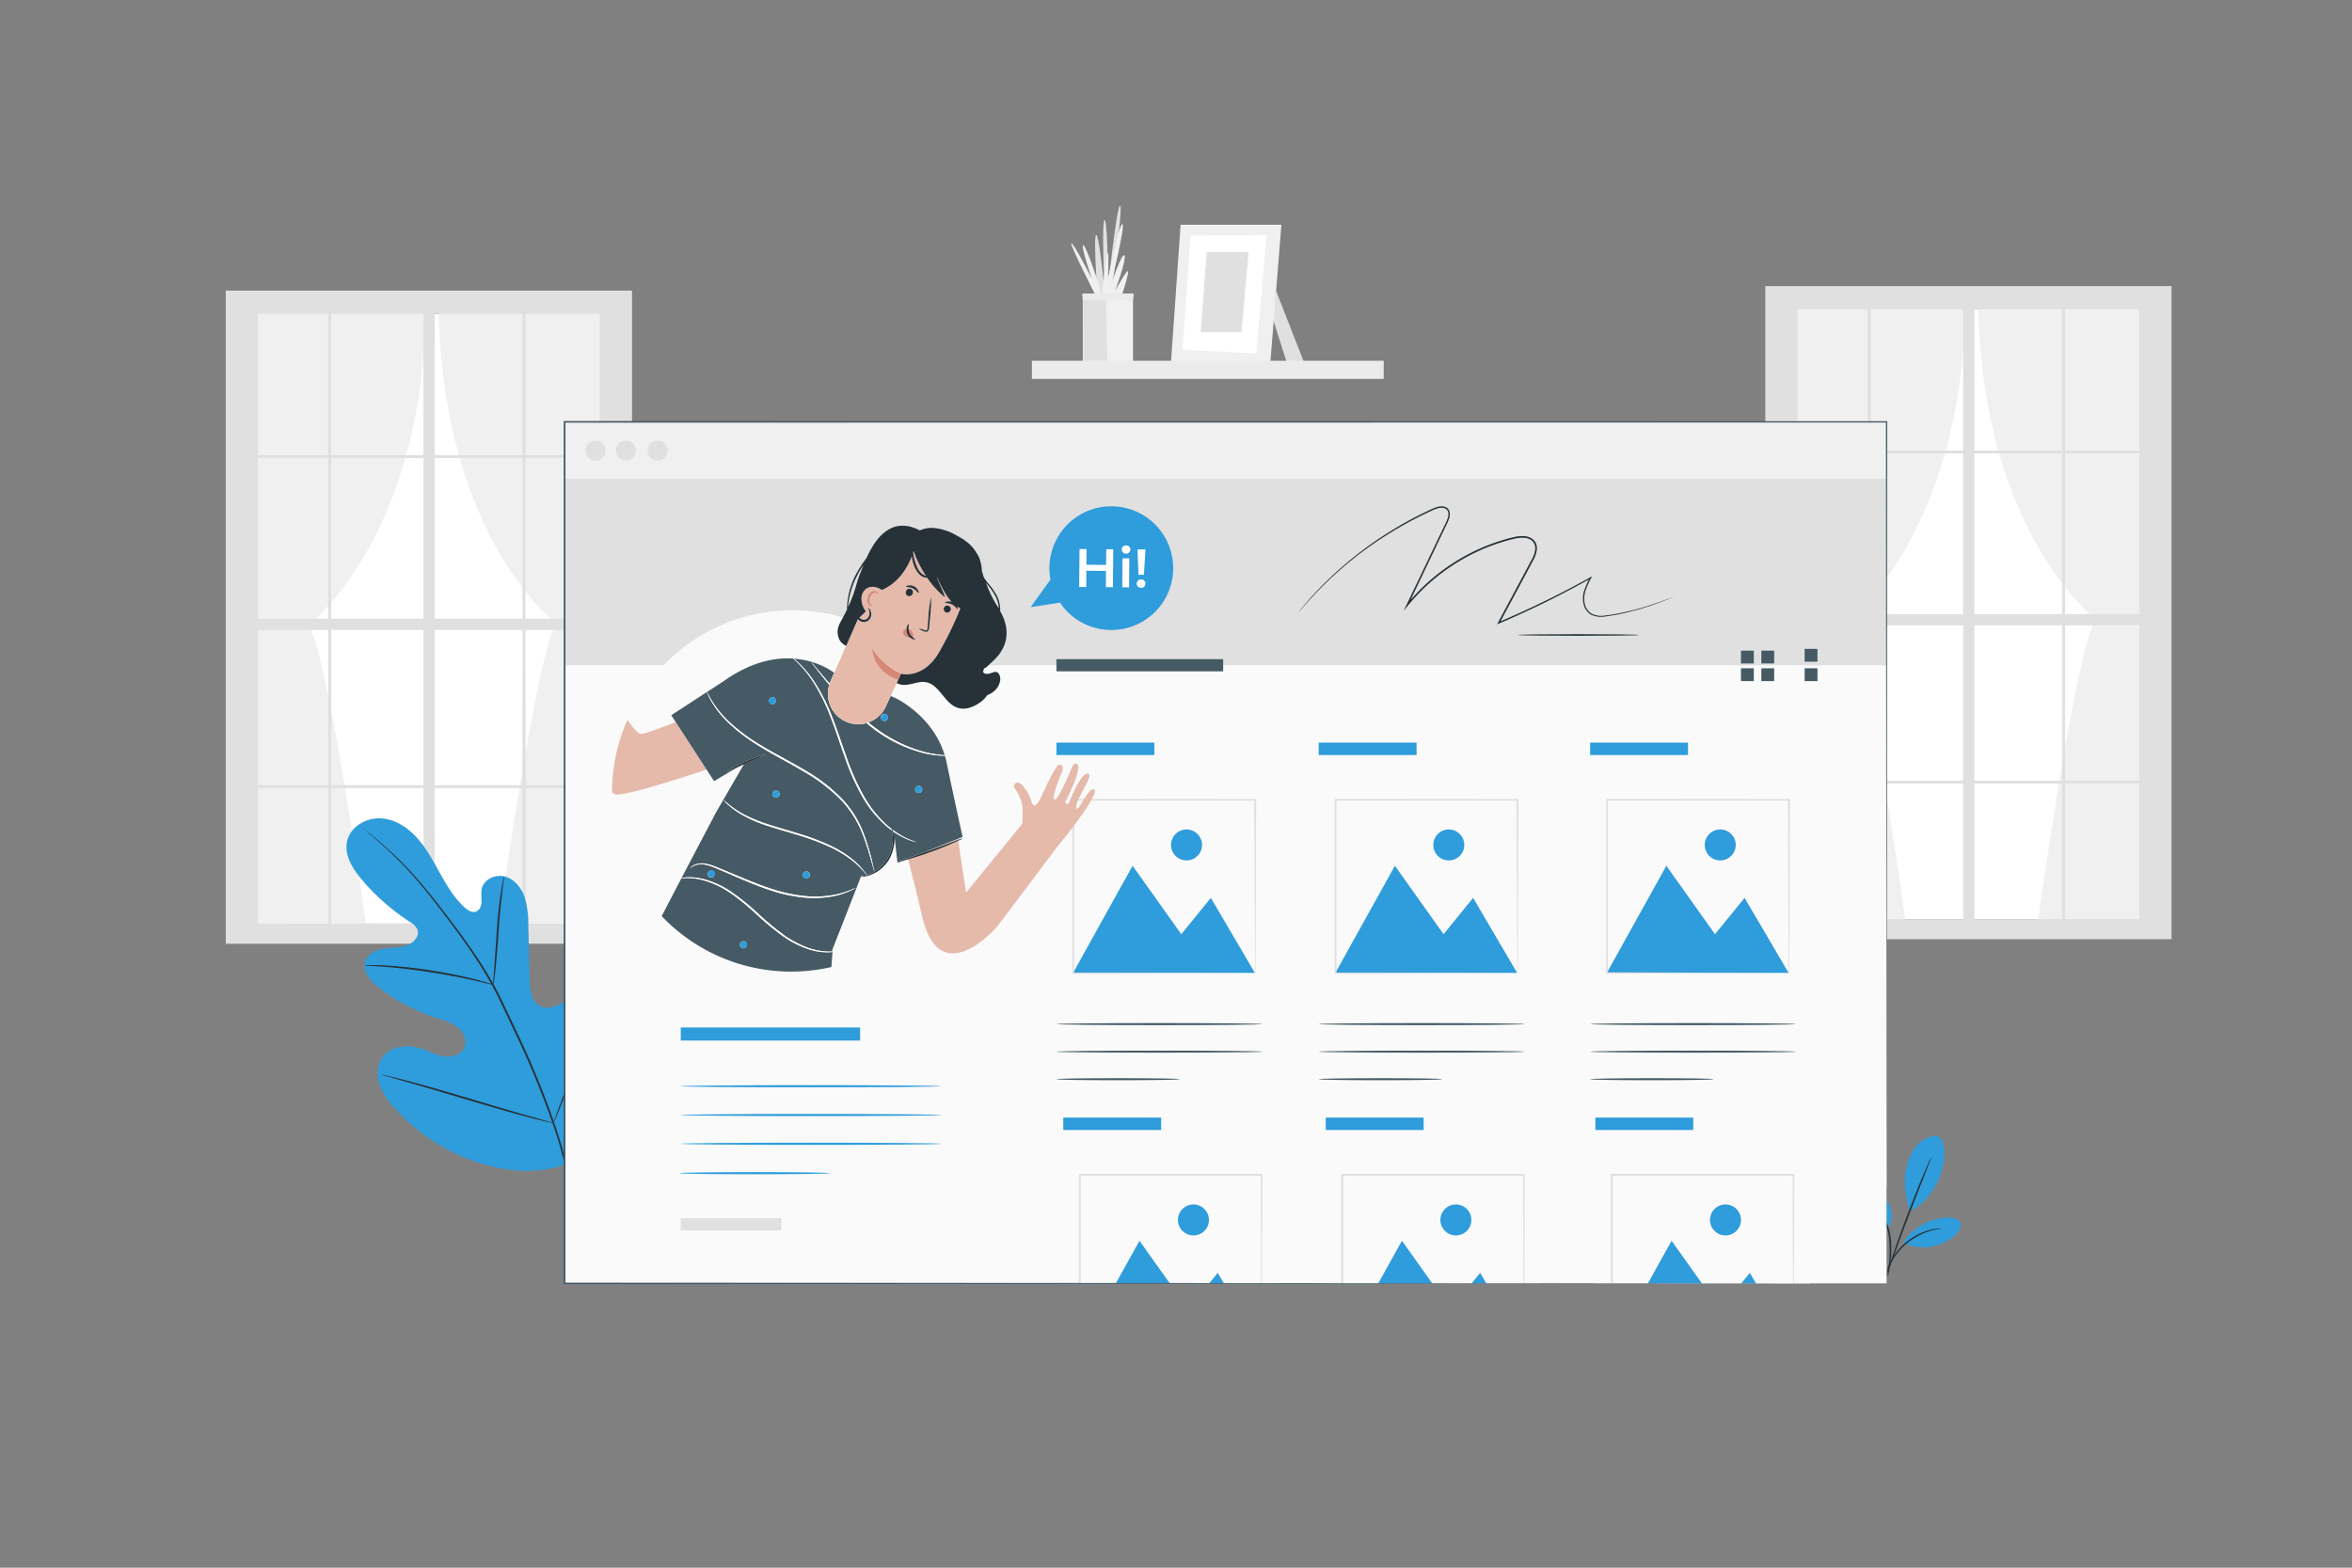 <svg xmlns="http://www.w3.org/2000/svg" viewBox="0 0 750 500"><rect x="0" y="0" width="750" height="500" fill="#808080" stroke="none"/><g id="freepik--background-complete--inject-204"><rect x="82.3" y="100.09" width="111.16" height="194.48" style="fill:#fff"></rect><path d="M116.93,296.44s-12.18-87.5-18.56-97.11c0,0,36.42-27.35,37.53-101.45H80.64V296.44Z" style="fill:#f0f0f0"></path><path d="M158.82,296.05s12.17-87.5,18.56-97.11c0,0-36.42-27.34-37.54-101.45H195.1V296.05Z" style="fill:#f0f0f0"></path><path d="M196.39,92.69H72V301H201.54V92.69ZM104.65,200.91v49.54H82.3V200.91ZM82.3,197.33V146.06h22.35v51.27Zm56.35,0V146.06H166.6v51.27Zm27.95,3.58v49.54H138.65V200.91Zm-61-3.58V146.06h29.43v51.27Zm29.43,3.58v49.54H105.64V200.91Zm-29.43-55.73V100.09h29.43v45.09Zm29.43,106.16v43.25H105.64V251.34Zm3.58,0H166.6v43.25H138.65Zm0-106.16V100.09H166.6v45.09Zm28.94,55.73h23.64v49.54H167.59Zm0-3.58V146.06h23.64v51.27Zm23.64-52.15H167.59V100.09h23.64Zm-86.58-45.09v45.09H82.3V100.09ZM82.3,251.34h22.35v43.25H82.3Zm85.29,43.25V251.34h23.64v43.25Z" style="fill:#e0e0e0"></path><rect x="573.21" y="98.64" width="111.16" height="194.48" style="fill:#fff"></rect><path d="M607.84,295s-12.18-87.49-18.56-97.11c0,0,36.42-27.34,37.53-101.45H571.55V295Z" style="fill:#f0f0f0"></path><path d="M649.73,294.6s12.17-87.5,18.55-97.11c0,0-36.41-27.35-37.53-101.45H686V294.6Z" style="fill:#f0f0f0"></path><path d="M687.29,91.23H562.91V299.55H692.45V91.23ZM595.55,199.46V249H573.21V199.46Zm-22.34-3.58V144.61h22.34v51.27Zm56.35,0V144.61h28v51.27Zm28,3.58V249h-28V199.46Zm-61-3.58V144.61H626v51.27ZM626,199.46V249H596.55V199.46Zm-29.43-55.74V98.64H626v45.08ZM626,249.89v43.25H596.55V249.89Zm3.58,0h28v43.25h-28Zm0-106.17V98.64h28v45.08Zm28.94,55.74h23.64V249H658.5Zm0-3.58V144.61h23.64v51.27Zm23.64-52.16H658.5V98.64h23.64ZM595.55,98.64v45.08H573.21V98.64ZM573.21,249.89h22.34v43.25H573.21Zm85.29,43.25V249.89h23.64v43.25Z" style="fill:#e0e0e0"></path><polygon points="406.92 92.77 415.83 115.58 410.29 115.55 405.85 101.54 406.92 92.77" style="fill:#e0e0e0"></polygon><polygon points="376.47 71.69 373.41 115.4 405.05 116.06 408.61 71.69 376.47 71.69" style="fill:#f0f0f0"></polygon><polygon points="379.64 75.21 377.09 111.59 400.61 112.69 403.89 75 379.64 75.21" style="fill:#fff"></polygon><polygon points="384.8 80.36 382.89 105.93 395.87 105.93 398.16 80.36 384.8 80.36" style="fill:#e0e0e0"></polygon><polygon points="345.27 115.67 345.27 93.79 361.29 93.79 361.29 115.66 345.27 115.67" style="fill:#f0f0f0"></polygon><path d="M354.38,93.79s3.86-28.25,2.78-28.21-3.8,25.76-3.8,25.76-.12-21.3-1.14-21.19,0,22.55,0,22.55-1.74-18.21-2.68-17.77.4,18.86.4,18.86h4.44" style="fill:#e0e0e0"></path><path d="M351.46,93.79s1.34-14.08,1.79-13.12,0,8.39,0,8.39,3.71-18.2,4.68-17.58-3.8,19.75-3.8,19.75,3.62-10.92,4.42-9.77-3,11.39-3,11.39,3.89-7.24,4.15-6.27-1.85,7.21-1.85,7.21Z" style="fill:#f0f0f0"></path><path d="M349.18,93.88s-8.57-16.82-7.51-16.3S348.21,89,348.21,89s-3.63-10.48-2.83-10.8,4.77,11.78,4.77,11.78l.89,3.94Z" style="fill:#f0f0f0"></path><polygon points="352.68 93.83 353.09 115.71 345.47 115.71 345.32 93.75 352.68 93.83" style="fill:#e0e0e0"></polygon><polygon points="345.29 95.72 352.66 95.85 361.29 95.72 361.56 93.63 345.07 93.63 345.29 95.72" style="fill:#ebebeb"></polygon><rect x="329.05" y="115.06" width="112.18" height="5.78" style="fill:#ebebeb"></rect></g><g id="freepik--Plants--inject-204"><path d="M182.29,370.59c16-11.83,19.06-32.92,17.81-51.74-.21-3.14,0-6.47-1.57-9.18s-5.2-4.48-8-3.06c-2.33,1.17-3.27,3.92-4.52,6.21a18.62,18.62,0,0,1-7.25,7.29c-2,1.11-4.49,1.83-6.53.8-2.8-1.4-3.24-5.14-3.32-8.27l-.45-17.5a28.82,28.82,0,0,0-1.25-9.26c-1.09-2.94-3.35-5.63-6.4-6.36s-6.71,1.1-7.25,4.18a28.21,28.21,0,0,0,0,3.9c0,1.3-.61,2.76-1.85,3.16s-2.55-.43-3.53-1.32c-3.37-3.05-5.72-7.05-7.92-11s-4.36-8.05-7.44-11.4S125.56,261.06,121,261s-9.29,2.81-10.3,7.25,1.74,8.84,4.69,12.32a70.42,70.42,0,0,0,15.18,13.38,5.83,5.83,0,0,1,2.55,2.53c.75,2.07-1.18,4.2-3.25,5-2.34.85-4.91.69-7.37,1.06s-5.11,1.53-6,3.87c-1.19,3.24,1.62,6.5,4.36,8.61a60.89,60.89,0,0,0,18.27,9.64c2.36.76,4.84,1.42,6.77,3s3.15,4.33,2.09,6.57-4,3-6.42,2.67-4.68-1.6-7-2.39c-4.41-1.48-10-1-12.69,2.81a9.79,9.79,0,0,0-.79,8.79,22.8,22.8,0,0,0,5,7.57,60.93,60.93,0,0,0,26.61,17.21c10.21,3.12,19.61,3.75,29.54-.2" style="fill:#2F9CDB"></path><path d="M115.15,263.77l.32.29,1,.8c.85.69,2.11,1.72,3.69,3.09a117.45,117.45,0,0,1,12.52,12.5c2.46,2.83,5,6,7.69,9.52s5.51,7.24,8.34,11.3a140,140,0,0,1,8.25,13.11c1.3,2.35,2.47,4.82,3.67,7.34l3.61,7.65a283.74,283.74,0,0,1,12.26,29.74,137.36,137.36,0,0,1,6.1,25.5,101.45,101.45,0,0,1,.87,17.66c-.1,2.09-.21,3.71-.32,4.81-.05.52-.09.94-.11,1.25a2.66,2.66,0,0,0,0,.42,1.83,1.83,0,0,0,.08-.42c0-.31.09-.72.16-1.24.15-1.09.3-2.72.44-4.81a97,97,0,0,0-.69-17.72,135.83,135.83,0,0,0-6-25.62,280.5,280.5,0,0,0-12.24-29.82l-3.62-7.65c-1.19-2.51-2.38-5-3.68-7.36A139.16,139.16,0,0,0,149.12,301c-2.85-4.06-5.7-7.8-8.39-11.29s-5.29-6.67-7.76-9.49a111.71,111.71,0,0,0-12.69-12.4c-1.61-1.35-2.89-2.35-3.77-3l-1-.75A1.72,1.72,0,0,0,115.15,263.77Z" style="fill:#263238"></path><path d="M157.27,314.09a6.31,6.31,0,0,0,.27-1.34c.13-.87.29-2.14.47-3.7.34-3.13.68-7.47,1-12.26s.74-9.1,1.14-12.22c.19-1.56.36-2.82.49-3.69a6.22,6.22,0,0,0,.13-1.36,6.14,6.14,0,0,0-.35,1.32c-.2.86-.43,2.12-.68,3.67-.5,3.12-1,7.45-1.31,12.24s-.63,9-.86,12.26c-.11,1.47-.2,2.72-.28,3.71A5.72,5.72,0,0,0,157.27,314.09Z" style="fill:#263238"></path><path d="M116.27,307.91a9.35,9.35,0,0,0,1.63.13c1,.06,2.57.14,4.44.29,3.75.28,8.91.84,14.57,1.7s10.76,1.88,14.42,2.71c1.84.41,3.31.77,4.33,1a8.74,8.74,0,0,0,1.61.33,9.05,9.05,0,0,0-1.54-.55c-1-.31-2.47-.74-4.3-1.2-3.65-.94-8.75-2-14.43-2.89a146.82,146.82,0,0,0-14.63-1.53c-1.89-.1-3.41-.12-4.46-.1A7.86,7.86,0,0,0,116.27,307.91Z" style="fill:#263238"></path><path d="M176.45,358.21a1.9,1.9,0,0,0,.27-.5l.65-1.47c.56-1.29,1.32-3.17,2.22-5.51,1.82-4.67,4.13-11.2,6.58-18.44s4.69-13.79,6.4-18.5c.85-2.28,1.54-4.16,2.06-5.56.22-.61.4-1.11.54-1.52a2.29,2.29,0,0,0,.16-.54,1.75,1.75,0,0,0-.26.5c-.18.4-.4.88-.66,1.47-.55,1.29-1.31,3.17-2.22,5.51-1.82,4.67-4.13,11.2-6.58,18.45s-4.68,13.78-6.4,18.49c-.84,2.28-1.54,4.16-2.05,5.56l-.55,1.52A2.29,2.29,0,0,0,176.45,358.21Z" style="fill:#263238"></path><path d="M121.74,342.75a2.3,2.3,0,0,0,.55.21l1.59.46,5.85,1.67c5,1.41,11.76,3.43,19.28,5.67s14.36,4.21,19.34,5.52c2.49.65,4.51,1.16,5.91,1.48l1.62.37a2.23,2.23,0,0,0,.57.08,2.41,2.41,0,0,0-.54-.2l-1.59-.47-5.86-1.66c-5-1.41-11.76-3.43-19.28-5.68s-14.36-4.2-19.34-5.51c-2.49-.65-4.51-1.16-5.91-1.48l-1.62-.37A2.62,2.62,0,0,0,121.74,342.75Z" style="fill:#263238"></path><path d="M617.33,362.25a9,9,0,0,0-6.21,3.25,15.75,15.75,0,0,0-3.12,6.43c-1.16,4.5-.38,9.79.94,14.25,4.85-1.78,7.8-7,9.13-9.73,2.11-4.33,3.29-13.42-.74-14.2" style="fill:#2F9CDB"></path><path d="M602,391.68a7.63,7.63,0,0,0,.3-7.66,10.17,10.17,0,0,0-6.15-4.86,4.3,4.3,0,0,0-3.6.2,3.31,3.31,0,0,0-1.23,3.08,6.6,6.6,0,0,0,1.43,3.12c2.39,3.18,5.29,5.82,9.25,6.12" style="fill:#2F9CDB"></path><path d="M602,407.11a3.21,3.21,0,0,0,.24-.94c.12-.62.28-1.51.44-2.62a32.74,32.74,0,0,0,.22-8.78,16.25,16.25,0,0,0-3.29-8.11,10.44,10.44,0,0,0-1.91-1.87,3.34,3.34,0,0,0-.83-.52,23.63,23.63,0,0,1,2.45,2.61,17.23,17.23,0,0,1,3.07,8,38.17,38.17,0,0,1-.08,8.66A31.41,31.41,0,0,0,602,407.11Z" style="fill:#263238"></path><path d="M615.82,369.1a10.79,10.79,0,0,0-.71,1.44c-.44.94-1,2.32-1.76,4C611.9,378,610,382.71,608,388s-3.69,10.12-4.85,13.64c-.58,1.75-1,3.18-1.34,4.17a10.51,10.51,0,0,0-.42,1.56,8.88,8.88,0,0,0,.61-1.49c.39-1.06.89-2.45,1.5-4.12,1.25-3.48,3-8.29,5-13.57s3.87-10,5.23-13.48l1.6-4.08A7.93,7.93,0,0,0,615.82,369.1Z" style="fill:#263238"></path><path d="M607,396.09a17.87,17.87,0,0,1,14.34-7.78c1.44,0,3.15.32,3.72,1.65s-.38,2.8-1.42,3.8A15.27,15.27,0,0,1,607,396.48" style="fill:#2F9CDB"></path><path d="M618.9,391.84a3.31,3.31,0,0,0-.93,0,7.22,7.22,0,0,0-1.09.13,11.74,11.74,0,0,0-1.42.3,18.74,18.74,0,0,0-3.57,1.3,20,20,0,0,0-7.16,5.82,18.71,18.71,0,0,0-2,3.22,11.82,11.82,0,0,0-.58,1.34,7.59,7.59,0,0,0-.36,1,3.09,3.09,0,0,0-.2.92c.1,0,.46-1.25,1.47-3.12a20.66,20.66,0,0,1,2-3.09,23.15,23.15,0,0,1,3.2-3.23,22.88,22.88,0,0,1,3.81-2.46,20.7,20.7,0,0,1,3.44-1.38C617.59,392,618.92,391.94,618.9,391.84Z" style="fill:#263238"></path></g><g id="freepik--Window--inject-204"><rect x="180.02" y="134.54" width="421.58" height="247.1" rx="3.27" style="fill:#f0f0f0"></rect><path d="M212.92,143.74a3.2,3.2,0,1,1-3.2-3.21A3.2,3.2,0,0,1,212.92,143.74Z" style="fill:#e0e0e0"></path><path d="M202.83,143.74a3.21,3.21,0,1,1-3.21-3.21A3.21,3.21,0,0,1,202.83,143.74Z" style="fill:#e0e0e0"></path><path d="M193.12,143.74a3.21,3.21,0,1,1-3.2-3.21A3.2,3.2,0,0,1,193.12,143.74Z" style="fill:#e0e0e0"></path><rect x="180.02" y="152.65" width="421.58" height="256.67" style="fill:#fafafa"></rect><rect x="180.02" y="152.65" width="421.58" height="59.53" style="fill:#e0e0e0"></rect><path d="M402.52,326.63c0,.18-14.69.33-32.82.33s-32.83-.15-32.83-.33,14.69-.33,32.83-.33S402.52,326.45,402.52,326.63Z" style="fill:#455a64"></path><path d="M402.52,335.42c0,.18-14.69.32-32.82.32s-32.83-.14-32.83-.32,14.69-.33,32.83-.33S402.52,335.23,402.52,335.42Z" style="fill:#455a64"></path><path d="M376.22,344.2c0,.18-8.81.33-19.68.33s-19.67-.15-19.67-.33,8.8-.32,19.67-.32S376.22,344,376.22,344.2Z" style="fill:#455a64"></path><rect x="336.87" y="236.85" width="31.22" height="3.96" style="fill:#2F9CDB"></rect><rect x="336.87" y="249.59" width="68.6" height="66.37" style="fill:#fafafa"></rect><polygon points="342.19 310.29 361.16 276.13 376.69 297.96 386.12 286.37 400.15 310.29 342.19 310.29" style="fill:#2F9CDB"></polygon><path d="M383.3,269.49a4.94,4.94,0,1,1-4.94-4.94A4.94,4.94,0,0,1,383.3,269.49Z" style="fill:#2F9CDB"></path><path d="M400.15,310.47s0-.1,0-.27,0-.45,0-.78c0-.7,0-1.7,0-3,0-2.63,0-6.44-.08-11.27,0-9.7-.08-23.5-.14-40.08l.28.28-58,0,.32-.32h0V270q0,7.32,0,14.3c0,9.3,0,18.09,0,26.17l-.28-.28,41.91.14,11.82.07,3.13,0h.81a1.64,1.64,0,0,1,.29,0,1,1,0,0,1-.25,0h-.78l-3.09,0-11.75.07-42.09.15h-.29v-.29c0-8.08,0-16.87,0-26.17q0-7,0-14.3V255.11h0l.33-.34,58,.05h.28v.28c-.06,16.65-.11,30.52-.14,40.25,0,4.81-.06,8.6-.08,11.21q0,1.89,0,2.94c0,.31,0,.55,0,.74A1,1,0,0,1,400.15,310.47Z" style="fill:#e0e0e0"></path><path d="M486.16,326.63c0,.18-14.7.33-32.83.33s-32.83-.15-32.83-.33,14.69-.33,32.83-.33S486.16,326.45,486.16,326.63Z" style="fill:#455a64"></path><path d="M486.16,335.42c0,.18-14.7.32-32.83.32s-32.83-.14-32.83-.32,14.69-.33,32.83-.33S486.16,335.23,486.16,335.42Z" style="fill:#455a64"></path><path d="M459.85,344.2c0,.18-8.81.33-19.68.33s-19.67-.15-19.67-.33,8.81-.32,19.67-.32S459.85,344,459.85,344.2Z" style="fill:#455a64"></path><rect x="420.5" y="236.85" width="31.21" height="3.96" style="fill:#2F9CDB"></rect><rect x="420.5" y="249.59" width="68.6" height="66.37" style="fill:#fafafa"></rect><polygon points="425.82 310.29 444.8 276.13 460.32 297.96 469.75 286.37 483.78 310.29 425.82 310.29" style="fill:#2F9CDB"></polygon><path d="M466.93,269.49a4.94,4.94,0,1,1-4.94-4.94A4.94,4.94,0,0,1,466.93,269.49Z" style="fill:#2F9CDB"></path><path d="M483.78,310.47s0-.1,0-.27,0-.45,0-.78c0-.7,0-1.7,0-3,0-2.63,0-6.44-.08-11.27,0-9.7-.08-23.5-.14-40.08l.28.28-58,0,.32-.32h0V270q0,7.32,0,14.3c0,9.3,0,18.09,0,26.17l-.28-.28,41.91.14,11.82.07,3.13,0h.82a1.58,1.58,0,0,1,.28,0,1,1,0,0,1-.25,0h-.78l-3.08,0-11.76.07-42.09.15h-.29v-.29c0-8.08,0-16.87,0-26.17q0-7,0-14.3V255.11h0l.33-.34,58,.05h.28v.28c-.06,16.65-.11,30.52-.14,40.25,0,4.81-.06,8.6-.07,11.21,0,1.26,0,2.24,0,2.94,0,.31,0,.55,0,.74A1,1,0,0,1,483.78,310.47Z" style="fill:#e0e0e0"></path><path d="M572.72,326.63c0,.18-14.7.33-32.83.33s-32.83-.15-32.83-.33,14.7-.33,32.83-.33S572.72,326.45,572.72,326.63Z" style="fill:#455a64"></path><path d="M572.72,335.42c0,.18-14.7.32-32.83.32s-32.83-.14-32.83-.32,14.7-.33,32.83-.33S572.72,335.23,572.72,335.42Z" style="fill:#455a64"></path><path d="M546.41,344.2c0,.18-8.81.33-19.67.33s-19.68-.15-19.68-.33,8.81-.32,19.68-.32S546.41,344,546.41,344.2Z" style="fill:#455a64"></path><rect x="507.06" y="236.85" width="31.21" height="3.96" style="fill:#2F9CDB"></rect><rect x="507.06" y="249.59" width="68.6" height="66.37" style="fill:#fafafa"></rect><polygon points="512.38 310.29 531.36 276.13 546.88 297.96 556.31 286.37 570.34 310.29 512.38 310.29" style="fill:#2F9CDB"></polygon><path d="M553.49,269.49a4.94,4.94,0,1,1-4.93-4.94A4.94,4.94,0,0,1,553.49,269.49Z" style="fill:#2F9CDB"></path><path d="M570.34,310.47s0-.1,0-.27,0-.45,0-.78c0-.7,0-1.7,0-3,0-2.63,0-6.44-.07-11.27,0-9.7-.09-23.5-.15-40.08l.28.28-58,0c-.08.07.61-.62.32-.32h0v7.5q0,3.74,0,7.39v14.3c0,9.3,0,18.09,0,26.17l-.28-.28,41.91.14,11.82.07,3.14,0h.81a1.58,1.58,0,0,1,.28,0,1,1,0,0,1-.25,0h-.78l-3.08,0-11.76.07-42.09.15h-.28v-.29c0-8.08,0-16.87,0-26.17V270q0-3.66,0-7.39v-7.5h0l.34-.34,58,.05h.29v.28c-.06,16.65-.11,30.52-.15,40.25,0,4.81-.05,8.6-.07,11.21q0,1.89,0,2.94c0,.31,0,.55,0,.74A1,1,0,0,1,570.34,310.47Z" style="fill:#e0e0e0"></path><rect x="339.06" y="356.45" width="31.21" height="3.96" style="fill:#2F9CDB"></rect><path d="M344.71,375V389.6q0,7.32,0,14.3c0,1.83,0,3.63,0,5.41h11.12l7.55-13.58L373,409.31h12.57l2.72-3.34,2,3.34h11.91c0-9.09-.07-20.78-.12-34.34Zm35.85,19a4.94,4.94,0,1,1,4.94-4.93A4.94,4.94,0,0,1,380.56,394Z" style="fill:#fafafa"></path><path d="M407.67,369.19H339.06v40.12h5V403.9q0-7,0-14.3V374.71h0c-.3.29.39-.41.33-.34l58,.05h.28v.28c-.05,13.67-.09,25.45-.13,34.62h5.17Z" style="fill:#fafafa"></path><polygon points="385.59 409.31 390.28 409.31 388.31 405.97 385.59 409.31" style="fill:#2F9CDB"></polygon><polygon points="355.81 409.31 373.02 409.31 363.36 395.73 355.81 409.31" style="fill:#2F9CDB"></polygon><path d="M380.56,384.15a4.94,4.94,0,1,0,4.94,4.94A4.94,4.94,0,0,0,380.56,384.15Z" style="fill:#2F9CDB"></path><path d="M402.63,374.41h-.28l-58-.05c.06-.07-.63.63-.33.34h0V389.6q0,7.32,0,14.3v5.41h.62c0-1.78,0-3.58,0-5.41q0-7,0-14.3V375l57.36,0c.05,13.56.09,25.25.12,34.34h.31c0-9.17.08-20.95.13-34.62Z" style="fill:#e0e0e0"></path><rect x="422.75" y="356.45" width="31.21" height="3.96" style="fill:#2F9CDB"></rect><path d="M428.4,375V389.6q0,7.32,0,14.3c0,1.83,0,3.63,0,5.41H439.5l7.55-13.58,9.66,13.58h12.57L472,406l2,3.34h11.91c0-9.09-.07-20.78-.12-34.34Zm35.85,19a4.94,4.94,0,1,1,4.94-4.93A4.94,4.94,0,0,1,464.25,394Z" style="fill:#fafafa"></path><path d="M491.36,369.19H422.75v40.12h5V403.9q0-7,0-14.3V374.71h0c-.3.29.39-.41.33-.34l58,.05h.28v.28c-.05,13.67-.09,25.45-.12,34.62h5.16Z" style="fill:#fafafa"></path><polygon points="439.5 409.31 456.71 409.31 447.05 395.73 439.5 409.31" style="fill:#2F9CDB"></polygon><polygon points="469.28 409.31 473.97 409.31 472 405.97 469.28 409.31" style="fill:#2F9CDB"></polygon><path d="M464.25,384.15a4.94,4.94,0,1,0,4.94,4.94A4.94,4.94,0,0,0,464.25,384.15Z" style="fill:#2F9CDB"></path><path d="M486.32,374.41H486l-58-.05c.06-.07-.63.63-.33.34h0V389.6q0,7.32,0,14.3v5.41h.62c0-1.78,0-3.58,0-5.41q0-7,0-14.3V375l57.36,0c.05,13.56.09,25.25.12,34.34h.32c0-9.17.07-20.95.12-34.62Z" style="fill:#e0e0e0"></path><rect x="508.73" y="356.45" width="31.21" height="3.96" style="fill:#2F9CDB"></rect><path d="M508.73,409.31h5V403.9q0-7,0-14.3,0-3.66,0-7.39v-7.5h0l.34-.34,58,.05h.28v.28c0,13.67-.09,25.45-.13,34.62h5.16V369.19h-68.6Z" style="fill:#fafafa"></path><path d="M514.38,375v7.19q0,3.74,0,7.39v14.3c0,1.83,0,3.63,0,5.41h11.12L533,395.73l9.66,13.58h12.57L558,406l2,3.34h11.91c0-9.09-.08-20.78-.12-34.34Zm35.85,19a4.94,4.94,0,1,1,4.93-4.93A4.94,4.94,0,0,1,550.23,394Z" style="fill:#fafafa"></path><polygon points="555.26 409.31 559.95 409.31 557.98 405.97 555.26 409.31" style="fill:#2F9CDB"></polygon><polygon points="525.48 409.31 542.69 409.31 533.03 395.73 525.48 409.31" style="fill:#2F9CDB"></polygon><path d="M550.23,384.15a4.94,4.94,0,1,0,4.93,4.94A4.94,4.94,0,0,0,550.23,384.15Z" style="fill:#2F9CDB"></path><path d="M572.3,374.41H572l-58-.05-.34.34h0v7.5q0,3.74,0,7.39,0,7.32,0,14.3v5.41h.62c0-1.78,0-3.58,0-5.41V389.6q0-3.66,0-7.39V375l57.36,0c0,13.56.09,25.25.12,34.34h.31c0-9.17.08-20.95.13-34.62Z" style="fill:#e0e0e0"></path><path d="M601.6,409.31c0-1.68-.08-107.06-.21-274.77l.21.21-421.55.05h0l.26-.26c0,97.67,0,190.63,0,274.77l-.24-.23,421.58.23L180,409.55h-.24v-.24c0-84.14,0-177.1,0-274.77v-.26h.29l421.55.06h.2v.2C601.68,302.25,601.6,407.63,601.6,409.31Z" style="fill:#455a64"></path><path d="M300.09,346.44c0,.19-18.59.35-41.51.35s-41.5-.16-41.5-.35,18.58-.35,41.5-.35S300.09,346.24,300.09,346.44Z" style="fill:#2F9CDB"></path><path d="M300.09,355.62c0,.19-18.59.35-41.51.35s-41.5-.16-41.5-.35,18.58-.35,41.5-.35S300.09,355.43,300.09,355.62Z" style="fill:#2F9CDB"></path><path d="M300.09,364.8c0,.2-18.59.35-41.51.35s-41.5-.15-41.5-.35,18.58-.35,41.5-.35S300.09,364.61,300.09,364.8Z" style="fill:#2F9CDB"></path><path d="M264.77,374.18c0,.19-10.78.35-24.07.35s-24.07-.16-24.07-.35,10.78-.35,24.07-.35S264.77,374,264.77,374.18Z" style="fill:#2F9CDB"></path><rect x="217.08" y="327.71" width="57.19" height="4.18" transform="translate(491.35 659.59) rotate(180)" style="fill:#2F9CDB"></rect><rect x="217.08" y="388.51" width="32.06" height="3.9" style="fill:#e0e0e0"></rect><rect x="336.87" y="210.24" width="53.17" height="3.89" transform="translate(726.91 424.36) rotate(180)" style="fill:#455a64"></rect><rect x="555.16" y="207.52" width="4.09" height="4.09" style="fill:#455a64"></rect><rect x="555.16" y="213.14" width="4.09" height="4.09" style="fill:#455a64"></rect><rect x="561.65" y="207.52" width="4.09" height="4.09" style="fill:#455a64"></rect><rect x="561.65" y="213.14" width="4.09" height="4.09" style="fill:#455a64"></rect><rect x="575.46" y="206.95" width="4.09" height="4.09" style="fill:#455a64"></rect><rect x="575.46" y="213.14" width="4.09" height="4.09" style="fill:#455a64"></rect><path d="M533.89,190.18l-.65.31c-.43.2-1.07.47-1.92.83-1.71.7-4.25,1.68-7.6,2.69-1.68.51-3.56,1-5.63,1.49a60,60,0,0,1-6.82,1.2,7.07,7.07,0,0,1-3.83-.63,5.1,5.1,0,0,1-2.45-3.3,8,8,0,0,1,.17-4.36,24.68,24.68,0,0,1,1.84-4.2l.27.26A298.76,298.76,0,0,1,478,198.87l-.62.26.32-.6,11-20.57a8.41,8.41,0,0,0,.84-2.82,3.21,3.21,0,0,0-.93-2.61,4.27,4.27,0,0,0-2.68-1,10.85,10.85,0,0,0-3,.28,62.35,62.35,0,0,0-12,4.19,63.07,63.07,0,0,0-22,17.18l-1.36,1.67.93-1.94q4.33-9,8.37-17.48,2-4.2,3.94-8.21a13.79,13.79,0,0,0,.85-2,3.31,3.31,0,0,0,.1-2,1.88,1.88,0,0,0-1.39-1.21,4.23,4.23,0,0,0-2,.14,11.56,11.56,0,0,0-1.91.77l-1.87.87c-1.23.57-2.42,1.21-3.6,1.79-2.34,1.24-4.57,2.48-6.68,3.77A120.06,120.06,0,0,0,433.06,177a121.72,121.72,0,0,0-14.38,13.12c-1.54,1.68-2.72,3-3.48,3.9l-.89,1c-.2.23-.31.34-.31.34s1.49-2,4.55-5.38A118.36,118.36,0,0,1,444.1,169c2.11-1.3,4.34-2.56,6.69-3.81,1.18-.59,2.37-1.22,3.61-1.81l1.87-.88a11.52,11.52,0,0,1,2-.79,4.64,4.64,0,0,1,2.2-.15,2.27,2.27,0,0,1,1.71,1.5,3.77,3.77,0,0,1-.08,2.28,15.84,15.84,0,0,1-.87,2.07c-1.28,2.67-2.59,5.42-3.92,8.22l-8.35,17.49-.43-.27a63.5,63.5,0,0,1,22.16-17.33,62.12,62.12,0,0,1,12.1-4.23A11.75,11.75,0,0,1,486,171a4.76,4.76,0,0,1,3,1.17,3.71,3.71,0,0,1,1.08,3,8.82,8.82,0,0,1-.89,3c-3.8,7.2-7.52,14-11,20.58l-.31-.33a300.88,300.88,0,0,0,29.25-14.3l.56-.32-.3.58a22.92,22.92,0,0,0-1.82,4.12,7.62,7.62,0,0,0-.19,4.17,4.76,4.76,0,0,0,2.27,3.1,6.67,6.67,0,0,0,3.64.61,58.41,58.41,0,0,0,6.79-1.15c2.07-.45,4-.94,5.62-1.43,3.36-1,5.91-1.93,7.62-2.59l2-.79Z" style="fill:#263238"></path><path d="M522.67,202.52c0,.15-8.64.26-19.3.26s-19.31-.11-19.31-.26,8.64-.26,19.31-.26S522.67,202.38,522.67,202.52Z" style="fill:#263238"></path></g><g id="freepik--Character--inject-204"><path d="M309.9,251.73a57.1,57.1,0,1,1-57.09-57.09A57.09,57.09,0,0,1,309.9,251.73Z" style="fill:#fafafa"></path><path d="M317.21,192c.32.55.76,1.2,1.29,2.09a9.82,9.82,0,0,0-1-3.76,24.06,24.06,0,0,0-2.88-4.16l-.31-.44c.06.19.12.37.2.56A36.32,36.32,0,0,0,317.21,192Z" style="fill:none"></path><polygon points="313.62 213.22 313.66 213.21 313.6 213.23 313.62 213.22" style="fill:none"></polygon><path d="M274.7,279.27l-.13.31c.23-.06.64-.14,1.17-.29A6.73,6.73,0,0,1,274.7,279.27Z" style="fill:none"></path><polygon points="313.55 214.66 313.55 214.65 313.55 214.61 313.55 214.6 313.55 214.66 313.55 214.66" style="fill:none"></polygon><path d="M273.18,186.27h0c.39-1.31.77-2.47,1.13-3.33.28-.69.64-1.69,1.1-2.84-.64,1-1.27,2-1.86,3.09a26.07,26.07,0,0,0-3.1,10.46,41.84,41.84,0,0,0,2.3-5.9C272.89,187.25,273,186.75,273.18,186.27Z" style="fill:none"></path><path d="M296.64,271.2c2.87-1,5.46-2,7.33-2.75l1.56-.6,0-.34-11.59,4.66C294.77,271.87,295.69,271.54,296.64,271.2Z" style="fill:#e5baab"></path><path d="M348.71,251.72c-1.63-.61-5.21,8.15-5.53,5.82s5.62-10.21,3.89-10.78c-2.26-.75-5.83,8.49-6.19,9.25s-1.47.27-1.11-.4c.52-1,5.74-11.19,3.53-12-1.22-.42-1.77,1.85-1.77,1.85s-4.18,9.93-5.21,9.54,1.21-6.31,2.11-8.25.34-3.12-.83-2.81c-.8.21-3.7,6.09-4.55,8s-3.07,7.29-4.12,3.76-3.2-5.86-4.21-6.08a1.16,1.16,0,0,0-1,2,13.48,13.48,0,0,1,1.72,3.29,8.88,8.88,0,0,1,.63,2.92,37.17,37.17,0,0,1-.12,4.94l-17.88,21.91-2.55-16.6-1.46.66c-1.84.81-4.41,1.86-7.3,2.9s-5.28,1.79-7.19,2.34c1.2,4.64,2.68,10.6,4.45,18.19,5.78,24.77,24.06,3.22,24.06,3.22l19.76-26.23A142.61,142.61,0,0,0,347,256.94C349.73,252.21,349.31,252,348.71,251.72Z" style="fill:#e5baab"></path><path d="M204.29,234.07c-.85-.08-2.44-1.94-4.22-4.47a56.84,56.84,0,0,0-4.92,23.13,2.84,2.84,0,0,0,1.11.63c2.54.54,16.53-3.76,29.05-7.9l-9.85-15.16C210,232.46,205.32,234.16,204.29,234.07Z" style="fill:#e5baab"></path><path d="M276.91,230.42l.68.56a46.61,46.61,0,0,0,16.92,8.8,36.31,36.31,0,0,0,5.73,1l1,.08c-3.77-12.6-15.59-18.17-15.59-18.17L284,222c-.49,1.07-1,2.19-1.51,3.3A9.67,9.67,0,0,1,276.91,230.42Zm5.8-.69a1.14,1.14,0,1,1-.3-2l.18.08A1.2,1.2,0,0,1,282.71,229.73Z" style="fill:#455a64"></path><path d="M281.87,276.2a11.9,11.9,0,0,1-3.44,2.47A9.43,9.43,0,0,0,281.87,276.2Z" style="fill:#455a64"></path><path d="M263.75,303.69a19.57,19.57,0,0,1-6-1,31,31,0,0,1-8-4.07,87.45,87.45,0,0,1-8.48-7,77.91,77.91,0,0,0-8.47-6.9,29.83,29.83,0,0,0-8-3.85,20,20,0,0,0-5.91-.86c-.69,0-1.23.06-1.6.09L211,292.19a57,57,0,0,0,54.12,16.23l.34-4.83h0A12.64,12.64,0,0,1,263.75,303.69Zm-26-1.45a1.14,1.14,0,1,1-.31-2l.19.08A1.2,1.2,0,0,1,237.74,302.24Z" style="fill:#455a64"></path><path d="M286.17,274.88a23.44,23.44,0,0,1,3.06-1.11c1.27-.43,2.88-1,4.66-1.6l11.59-4.66,1.46-.59s-2.71-12.27-5.11-23.81c-.15-.72-.33-1.41-.53-2.08-.3,0-.65,0-1.07,0a31.25,31.25,0,0,1-5.81-.87,44.93,44.93,0,0,1-17.15-8.74c-.33-.26-.63-.52-.95-.78a9.6,9.6,0,0,1-6.65-.49h0a9.68,9.68,0,0,1-5.24-11.68l-.7-.84c-1.57-1.91-2.81-3.48-3.65-4.57l-1-1.27a2.49,2.49,0,0,1-.31-.47s.15.13.39.4l1,1.21,3.77,4.47.57.65c.07-.19.14-.39.22-.59l1.27-2.9a25.2,25.2,0,0,0-12.91-4.47c.38.29.85.7,1.43,1.22a34.65,34.65,0,0,1,5.07,6.07A57.89,57.89,0,0,1,265,227.78c1.67,4.09,3.15,8.71,4.86,13.5a74.21,74.21,0,0,0,5.8,13,37.46,37.46,0,0,0,7.31,9c.44.38.87.73,1.3,1.06-.06-.24-.09-.38-.06-.39s.13.19.27.55a24.88,24.88,0,0,0,5,3c1.69.75,2.7,1,2.68,1.07a6.75,6.75,0,0,1-.73-.18,18.58,18.58,0,0,1-2-.7,23.38,23.38,0,0,1-4.77-2.67,11.41,11.41,0,0,1,.36,1.92,11.66,11.66,0,0,1-.38,4.29,13,13,0,0,0,.67-3.81l.87,7.79,2.25-.91A11.93,11.93,0,0,1,286.17,274.88Zm7.12-24.19.19.08a1.14,1.14,0,1,1-.19-.08Z" style="fill:#455a64"></path><path d="M274.57,279.58l.13-.31a6.73,6.73,0,0,0,1,0l.61-.19c-.22-.27-.54-.68-1-1.19a26.84,26.84,0,0,0-4.12-3.83,36.9,36.9,0,0,0-7.21-4.19,78,78,0,0,0-9.62-3.54c-3.48-1.08-6.84-2-9.85-3a42.81,42.81,0,0,1-7.74-3.34,26.88,26.88,0,0,1-4.64-3.3,15.23,15.23,0,0,1-1.11-1.07,2.25,2.25,0,0,1-.36-.4s.58.47,1.61,1.32a30,30,0,0,0,4.68,3.13,46.6,46.6,0,0,0,7.71,3.21c3,1,6.36,1.88,9.85,3a75,75,0,0,1,9.67,3.6,36,36,0,0,1,7.24,4.34,24.48,24.48,0,0,1,4,4,15.18,15.18,0,0,1,.91,1.26v0c.27-.1.56-.2.86-.33A11.8,11.8,0,0,0,284.68,267a13,13,0,0,0-.28-2.16c-.54-.39-1.09-.82-1.66-1.3a36.71,36.71,0,0,1-7.47-9,72.92,72.92,0,0,1-5.88-13.1c-1.71-4.8-3.17-9.41-4.81-13.49a61,61,0,0,0-5.23-10.41,37.13,37.13,0,0,0-4.9-6.12c-.62-.61-1.12-1.06-1.48-1.39-5.94-.38-13.54,1.07-22.19,7.2l-5.33,3.47.35.64c.12.26.27.55.45.89l.69,1.18a32.42,32.42,0,0,0,5.45,6.7,59.85,59.85,0,0,0,10.32,7.65c4.15,2.53,8.94,4.92,13.77,7.8a53.77,53.77,0,0,1,12.5,9.72,33.45,33.45,0,0,1,6.61,11.09,74.79,74.79,0,0,1,2.5,8.36q.33,1.45.54,2.31a5.46,5.46,0,0,1,.15.81,3.57,3.57,0,0,1-.25-.78l-.64-2.29c-.56-2-1.32-4.85-2.64-8.27a33.66,33.66,0,0,0-6.62-10.91A54.31,54.31,0,0,0,256.21,246c-4.81-2.87-9.59-5.27-13.74-7.84a57.49,57.49,0,0,1-10.33-7.79,30.87,30.87,0,0,1-5.38-6.87c-.25-.45-.47-.85-.65-1.2l-.41-.92c-.15-.33-.24-.55-.28-.67l-11.37,7.41,1.41,2.16,9.85,15.16,2.4,3.69,7.35-4.39a21.84,21.84,0,0,1-3.21,1.45,28.18,28.18,0,0,1,5.83-3.25,28.57,28.57,0,0,1,6.26-2.29c.05.14-2.72,1.23-6.05,2.76l-.64.3-8.9,15.35-11,20.93a15.28,15.28,0,0,1,1.53-.17,18.78,18.78,0,0,1,6,.7,29.47,29.47,0,0,1,8.15,3.81,73.28,73.28,0,0,1,8.56,6.91,90.77,90.77,0,0,0,8.41,7,32.09,32.09,0,0,0,7.86,4.11,20.91,20.91,0,0,0,5.87,1.12c.73,0,1.3,0,1.67,0l.05-.66,9.06-23.15c-.1,0-.17,0-.17,0S274.43,279.61,274.57,279.58ZM247,224.41a1.19,1.19,0,0,1-1.78-.76,1.21,1.21,0,0,1,1.48-1.25l.18.08A1.2,1.2,0,0,1,247,224.41Zm.81,27.78.18.08a1.13,1.13,0,1,1-.18-.08ZM257.5,278l.18.08a1.13,1.13,0,1,1-.18-.08Zm-30,1.68a1.14,1.14,0,1,1-.31-2l.19.08A1.2,1.2,0,0,1,227.53,279.63Zm44.87,3.79a13.53,13.53,0,0,1-1.45.73,24,24,0,0,1-5.71,1.75,33,33,0,0,1-8.84.33A48.39,48.39,0,0,1,245.8,284c-3.66-1.18-7-2.6-10.09-3.9s-5.78-2.52-8.11-3.46a13,13,0,0,0-3.2-.93,6,6,0,0,0-2.48.19,5,5,0,0,0-1.85,1.06,1.31,1.31,0,0,1,.37-.43,4.23,4.23,0,0,1,1.42-.82,6,6,0,0,1,2.57-.29,13.18,13.18,0,0,1,3.31.88c2.35.9,5.1,2.07,8.16,3.36s6.43,2.67,10.06,3.85a49.64,49.64,0,0,0,10.48,2.28,33.48,33.48,0,0,0,8.74-.22,26.09,26.09,0,0,0,5.69-1.56c1.3-.52,2-.9,2-.85A2.1,2.1,0,0,1,272.4,283.42Z" style="fill:#455a64"></path><path d="M264,217.37l-3.77-4.47-1-1.21c-.24-.27-.37-.41-.39-.4a2.49,2.49,0,0,0,.31.47l1,1.27c.84,1.09,2.08,2.66,3.65,4.57l.7.84c0-.14.1-.28.15-.42Z" style="fill:#fff"></path><path d="M294.51,239.78a46.61,46.61,0,0,1-16.92-8.8l-.68-.56-.59.19c.32.26.62.52.95.78a44.93,44.93,0,0,0,17.15,8.74,31.25,31.25,0,0,0,5.81.87c.42,0,.77,0,1.07,0h.52a2,2,0,0,0,.56,0,6.46,6.46,0,0,0-1.12-.11l-1-.08A36.31,36.31,0,0,1,294.51,239.78Z" style="fill:#fff"></path><path d="M284.69,265.08a23.38,23.38,0,0,0,4.77,2.67,18.58,18.58,0,0,0,2,.7,6.75,6.75,0,0,0,.73.18c0-.07-1-.32-2.68-1.07a24.88,24.88,0,0,1-5-3c0,.07.05.14.08.22Z" style="fill:#fff"></path><path d="M259.35,217.55A61,61,0,0,1,264.58,228c1.64,4.08,3.1,8.69,4.81,13.49a72.92,72.92,0,0,0,5.88,13.1,36.71,36.71,0,0,0,7.47,9c.57.48,1.12.91,1.66,1.3,0-.2-.08-.37-.11-.51-.43-.33-.86-.68-1.3-1.06a37.46,37.46,0,0,1-7.31-9,74.21,74.21,0,0,1-5.8-13c-1.71-4.79-3.19-9.41-4.86-13.5a57.89,57.89,0,0,0-5.36-10.43,34.65,34.65,0,0,0-5.07-6.07c-.58-.52-1.05-.93-1.43-1.22l-.21-.17a4.94,4.94,0,0,0-.61-.44s.21.22.63.59.86.78,1.48,1.39A37.13,37.13,0,0,1,259.35,217.55Z" style="fill:#fff"></path><path d="M226.11,222.32c.18.35.4.75.65,1.2a30.87,30.87,0,0,0,5.38,6.87,57.49,57.49,0,0,0,10.33,7.79c4.15,2.57,8.93,5,13.74,7.84a54.31,54.31,0,0,1,12.42,9.59,33.66,33.66,0,0,1,6.62,10.91c1.32,3.42,2.08,6.3,2.64,8.27l.64,2.29a3.57,3.57,0,0,0,.25.78,5.46,5.46,0,0,0-.15-.81q-.21-.85-.54-2.31a74.79,74.79,0,0,0-2.5-8.36A33.45,33.45,0,0,0,269,255.29a53.77,53.77,0,0,0-12.5-9.72c-4.83-2.88-9.62-5.27-13.77-7.8a59.85,59.85,0,0,1-10.32-7.65,32.42,32.42,0,0,1-5.45-6.7l-.69-1.18c-.18-.34-.33-.63-.45-.89l-.35-.64c0-.05,0-.08-.06-.08l0,.1c0,.12.13.34.28.67Z" style="fill:#fff"></path><path d="M276.71,279.5s0-.06-.08-.15h-.06C276.65,279.46,276.7,279.51,276.71,279.5Z" style="fill:#fff"></path><path d="M275.53,277.78a24.48,24.48,0,0,0-4-4,36,36,0,0,0-7.24-4.34,75,75,0,0,0-9.67-3.6c-3.49-1.08-6.85-2-9.85-3a46.6,46.6,0,0,1-7.71-3.21,30,30,0,0,1-4.68-3.13c-1-.85-1.58-1.35-1.61-1.32a2.25,2.25,0,0,0,.36.4,15.23,15.23,0,0,0,1.11,1.07,26.88,26.88,0,0,0,4.64,3.3,42.81,42.81,0,0,0,7.74,3.34c3,1,6.37,1.93,9.85,3a78,78,0,0,1,9.62,3.54,36.9,36.9,0,0,1,7.21,4.19,26.84,26.84,0,0,1,4.12,3.83c.43.51.75.92,1,1.19l.1,0v0A15.18,15.18,0,0,0,275.53,277.78Z" style="fill:#fff"></path><path d="M265.18,285.53a33.48,33.48,0,0,1-8.74.22A49.64,49.64,0,0,1,246,283.47c-3.63-1.18-7-2.58-10.06-3.85s-5.81-2.46-8.16-3.36a13.18,13.18,0,0,0-3.31-.88,6,6,0,0,0-2.57.29,4.23,4.23,0,0,0-1.42.82,1.31,1.31,0,0,0-.37.43,5,5,0,0,1,1.85-1.06,6,6,0,0,1,2.48-.19,13,13,0,0,1,3.2.93c2.33.94,5.06,2.15,8.11,3.46s6.43,2.72,10.09,3.9a48.39,48.39,0,0,0,10.6,2.27,33,33,0,0,0,8.84-.33,24,24,0,0,0,5.71-1.75,13.53,13.53,0,0,0,1.45-.73,2.1,2.1,0,0,0,.48-.3c0-.05-.71.33-2,.85A26.09,26.09,0,0,1,265.18,285.53Z" style="fill:#fff"></path><path d="M263.75,303.49a20.91,20.91,0,0,1-5.87-1.12,32.09,32.09,0,0,1-7.86-4.11,90.77,90.77,0,0,1-8.41-7,73.28,73.28,0,0,0-8.56-6.91,29.47,29.47,0,0,0-8.15-3.81,18.78,18.78,0,0,0-6-.7,15.28,15.28,0,0,0-1.53.17l-.11,0a2.42,2.42,0,0,0-.56.13,2.36,2.36,0,0,0,.61,0c.37,0,.91-.08,1.6-.09a20,20,0,0,1,5.91.86,29.83,29.83,0,0,1,8,3.85,77.91,77.91,0,0,1,8.47,6.9,87.45,87.45,0,0,0,8.48,7,31,31,0,0,0,8,4.07,19.57,19.57,0,0,0,6,1,12.64,12.64,0,0,0,1.65-.1h0a2.3,2.3,0,0,0,.55-.1s-.19,0-.54,0S264.48,303.52,263.75,303.49Z" style="fill:#fff"></path><path d="M304.11,268.79l1.46-.66a7.78,7.78,0,0,0,1.47-.78,7.07,7.07,0,0,0-1.51.5l-1.56.6c-1.87.72-4.46,1.71-7.33,2.75-.95.34-1.87.67-2.75,1-1.78.63-3.39,1.17-4.66,1.6a23.44,23.44,0,0,0-3.06,1.11,11.93,11.93,0,0,0,2.29-.52l.88-.24.28-.09c1.91-.55,4.44-1.35,7.19-2.34S302.27,269.6,304.11,268.79Z" style="fill:#263238"></path><path d="M285.05,267a11.41,11.41,0,0,0-.36-1.92l-.11-.34c0-.08-.05-.15-.08-.22-.14-.36-.24-.56-.27-.55s0,.15.06.39.07.31.11.51a13,13,0,0,1,.28,2.16,11.8,11.8,0,0,1-7.37,11.71c-.3.13-.59.23-.86.33l-.1,0-.61.19c-.53.15-.94.23-1.17.29s-.22.06-.21.08.07,0,.17,0a3.57,3.57,0,0,0,.67,0,9,9,0,0,0,1.37-.28h.06l.82-.26c.31-.11.64-.26,1-.42a11.9,11.9,0,0,0,3.44-2.47,11.15,11.15,0,0,0,1.46-1.84,11.9,11.9,0,0,0,1.72-7.36Z" style="fill:#263238"></path><path d="M243.94,240.67a28.57,28.57,0,0,0-6.26,2.29,28.18,28.18,0,0,0-5.83,3.25,21.84,21.84,0,0,0,3.21-1.45c.67-.32,1.4-.67,2.19-1l.64-.3C241.22,241.9,244,240.81,243.94,240.67Z" style="fill:#263238"></path><path d="M246.87,222.48l-.18-.08a1.21,1.21,0,0,0-1.48,1.25,1.14,1.14,0,1,0,1.66-1.17Z" style="fill:#2F9CDB"></path><path d="M293.59,252.7a1.19,1.19,0,0,0-.11-1.93l-.19-.08a1.13,1.13,0,1,0,.3,2Z" style="fill:#2F9CDB"></path><path d="M248.1,254.2a1.2,1.2,0,0,0-.12-1.93l-.18-.08a1.14,1.14,0,1,0,.3,2Z" style="fill:#2F9CDB"></path><path d="M257.8,280a1.2,1.2,0,0,0-.12-1.93l-.18-.08a1.14,1.14,0,1,0,.3,2Z" style="fill:#2F9CDB"></path><path d="M237.62,300.31l-.19-.08a1.14,1.14,0,1,0,.19.08Z" style="fill:#2F9CDB"></path><path d="M227.41,277.7l-.19-.08a1.14,1.14,0,1,0,.19.08Z" style="fill:#2F9CDB"></path><path d="M280.93,229a1.14,1.14,0,1,0,1.66-1.17l-.18-.08A1.2,1.2,0,0,0,280.93,229Z" style="fill:#2F9CDB"></path><path d="M291.32,175.73c0,.14-.08.28-.13.43a14,14,0,0,0,1.22,4.59,4.91,4.91,0,0,0,2.88,3h0A34.71,34.71,0,0,1,291.32,175.73Z" style="fill:#e5baab"></path><path d="M264.58,218c-.05.14-.11.28-.15.42a9.68,9.68,0,0,0,5.24,11.68h0a9.6,9.6,0,0,0,6.65.49l.59-.19a9.67,9.67,0,0,0,5.57-5.1c.5-1.11,1-2.23,1.51-3.3.72-1.55,1.39-3,1.95-4.18l1.39-3-1,2c-8.31-3-8.22-10.17-8.22-10.17a21.62,21.62,0,0,0,9.24,8.19s6.58,1.84,11.72-6.14a109.73,109.73,0,0,0,7.15-14.54l-.06-.26a4.11,4.11,0,0,1-.56-.27,4,4,0,0,1-.38-.24h0c.21.44.21.76.12.79s-.68-.91-1.78-1.43-2.17-.32-2.22-.52.21-.29.69-.4a2.83,2.83,0,0,1,1.47.1c-2.09-2.23-3.63-5.53-4.75-8.11.18,1.29,2.4,5.35,2.57,6.65a28.58,28.58,0,0,1-5.64-6.26l-.48,0a3.62,3.62,0,0,1-1.94-1,7.06,7.06,0,0,1-1.48-2.17,11.2,11.2,0,0,1-1-3.67c-1.32,3.47-4.09,8.43-9.58,10.77a5.19,5.19,0,0,0-2.58-1,3.62,3.62,0,0,0-2.67.82,3.87,3.87,0,0,0-1.21,2.54,6.49,6.49,0,0,0,.45,2.82,4.84,4.84,0,0,0,.93,1.6,26,26,0,0,1-2.07,2,1.73,1.73,0,0,0,1.14.7,1.67,1.67,0,0,0,1.67-.67,2.29,2.29,0,0,0,.43-1.56c-.1-1-.56-1.53-.45-1.6s.68.37.95,1.52a2.65,2.65,0,0,1-.38,2,2.32,2.32,0,0,1-2.34,1,2.36,2.36,0,0,1-1.51-.9L269.8,206l-3.73,8.53-1.27,2.9C264.72,217.63,264.65,217.83,264.58,218ZM301,193.81a1.13,1.13,0,1,1,.6,1.5A1.14,1.14,0,0,1,301,193.81ZM294.85,201c.3.11.59.17.73,0a1.93,1.93,0,0,0,.22-1q.1-1.29.21-2.7a48.06,48.06,0,0,1,.87-6.93,47.65,47.65,0,0,1-.34,7c-.09.94-.18,1.84-.26,2.7a2,2,0,0,1-.39,1.25.8.8,0,0,1-.66.23,1.92,1.92,0,0,1-.51-.16,7.09,7.09,0,0,1-1.8-.87A7.45,7.45,0,0,1,294.85,201Zm-2.08-12.69c.21.44.21.75.11.79s-.68-.91-1.78-1.43-2.16-.32-2.22-.52.22-.29.69-.4a2.94,2.94,0,0,1,3.2,1.56ZM291,189.42a1.15,1.15,0,0,1-1.48.64,1.16,1.16,0,1,1,1.48-.64Zm-1.9,11.1a2.49,2.49,0,0,1,.13-.67c.2-.56.48-.82.55-.77s-.09.65-.06,1.47a2.07,2.07,0,0,1,.94.54,2.4,2.4,0,0,1,.6,2.15v.07s0,0,0,.06c.37.29.66.44.63.53s-.4.11-.94-.13a1.41,1.41,0,0,1-.24-.13,1.26,1.26,0,0,1-.27,0,4.17,4.17,0,0,1-1.7-.6,1.53,1.53,0,0,1-.69-1.57A1.33,1.33,0,0,1,289.09,200.52ZM277.15,193a1.83,1.83,0,0,1-.57-1.29,4.21,4.21,0,0,1,.24-1.61,2.41,2.41,0,0,1,1.06-1.33,1.64,1.64,0,0,1,1.43-.14c.8.35.79,1,.7,1s-.28-.4-.86-.52a1.58,1.58,0,0,0-1.65,1.24,2.55,2.55,0,0,0,0,2.29c.37.48.82.42.84.51S277.83,193.55,277.15,193Z" style="fill:#e5baab"></path><path d="M301.63,195.31a1.15,1.15,0,0,0,1.48-.64,1.13,1.13,0,1,0-1.48.64Z" style="fill:#263238"></path><path d="M288.91,188.56a1.13,1.13,0,0,0,.6,1.5,1.15,1.15,0,0,0,1.48-.64,1.13,1.13,0,1,0-2.08-.86Z" style="fill:#263238"></path><path d="M289.57,186.75c-.47.11-.72.3-.69.4s1.14,0,2.22.52,1.59,1.51,1.78,1.43.1-.35-.11-.79a2.94,2.94,0,0,0-3.2-1.56Z" style="fill:#263238"></path><path d="M294.72,201.36a1.92,1.92,0,0,0,.51.16.8.8,0,0,0,.66-.23,2,2,0,0,0,.39-1.25c.08-.86.17-1.76.26-2.7a47.65,47.65,0,0,0,.34-7,48.06,48.06,0,0,0-.87,6.93q-.11,1.41-.21,2.7a1.93,1.93,0,0,1-.22,1c-.14.18-.43.12-.73,0a7.45,7.45,0,0,0-1.93-.51A7.09,7.09,0,0,0,294.72,201.36Z" style="fill:#263238"></path><path d="M278.09,206.69s-.09,7.15,8.22,10.17l1-2A21.62,21.62,0,0,1,278.09,206.69Z" style="fill:#d78776"></path><path d="M288.7,203a4.17,4.17,0,0,0,1.7.6,1.26,1.26,0,0,0,.27,0,3.15,3.15,0,0,1-1.58-3.12,1.33,1.33,0,0,0-1.08.91A1.53,1.53,0,0,0,288.7,203Z" style="fill:#d78776"></path><path d="M291.22,203.37s0,0,0-.06v-.07a2.4,2.4,0,0,0-.6-2.15,2.07,2.07,0,0,0-.94-.54,3.51,3.51,0,0,0,.27,1.29A3.89,3.89,0,0,0,291.22,203.37Z" style="fill:#d78776"></path><path d="M289.32,202.13a3.22,3.22,0,0,0,1.35,1.51,1.41,1.41,0,0,0,.24.13c.54.24.92.22.94.13s-.26-.24-.63-.53a3.89,3.89,0,0,1-1.24-1.53,3.51,3.51,0,0,1-.27-1.29c0-.82.19-1.42.06-1.47s-.35.21-.55.77a2.49,2.49,0,0,0-.13.67A3.24,3.24,0,0,0,289.32,202.13Z" style="fill:#263238"></path><path d="M278.36,193.13c0-.09-.47,0-.84-.51a2.55,2.55,0,0,1,0-2.29,1.58,1.58,0,0,1,1.65-1.24c.58.12.76.55.86.52s.1-.65-.7-1a1.64,1.64,0,0,0-1.43.14,2.41,2.41,0,0,0-1.06,1.33,4.21,4.21,0,0,0-.24,1.61,1.83,1.83,0,0,0,.57,1.29C277.83,193.55,278.45,193.21,278.36,193.13Z" style="fill:#d78776"></path><path d="M275.05,198.34a2.32,2.32,0,0,0,2.34-1,2.65,2.65,0,0,0,.38-2c-.27-1.15-.91-1.57-.95-1.52s.35.61.45,1.6a2.29,2.29,0,0,1-.43,1.56,1.67,1.67,0,0,1-1.67.67,1.73,1.73,0,0,1-1.14-.7,26,26,0,0,0,2.07-2,4.84,4.84,0,0,1-.93-1.6,6.49,6.49,0,0,1-.45-2.82,3.87,3.87,0,0,1,1.21-2.54,3.62,3.62,0,0,1,2.67-.82,5.19,5.19,0,0,1,2.58,1c5.49-2.34,8.26-7.3,9.58-10.77a11.2,11.2,0,0,0,1,3.67,7.06,7.06,0,0,0,1.48,2.17,3.62,3.62,0,0,0,1.94,1l.48,0a28.58,28.58,0,0,0,5.64,6.26c-.17-1.3-2.39-5.36-2.57-6.65,1.12,2.58,2.66,5.88,4.75,8.11a2.83,2.83,0,0,0-1.47-.1c-.48.11-.72.31-.69.4s1.13,0,2.22.52,1.59,1.51,1.78,1.43.09-.35-.12-.79h0a4,4,0,0,0,.38.24,4.11,4.11,0,0,0,.56.27l.06.26a109.73,109.73,0,0,1-7.15,14.54c-5.14,8-11.72,6.14-11.72,6.14l-1.39,3a5,5,0,0,0,1.56.52c2.57.41,5.14-1.25,7.7-.83,4.44.74,6,7,10.35,8.24,2.39.71,5-.35,7-1.8a8.64,8.64,0,0,0,2.28-2.31,6.27,6.27,0,0,0,1.75-.91,5.77,5.77,0,0,0,2.27-3.36,3.19,3.19,0,0,0-.32-2.47,1.33,1.33,0,0,0-1.21-.65c-.84.08-1.65.66-2.54.61a1.72,1.72,0,0,1-1.14-.33l-.1-.15v-.22h0V214a2.23,2.23,0,0,1,.09-.32c.05-.14.09-.26.14-.38a.69.69,0,0,1,.1-.17h0l.27-.09h0l.15-.06a2.1,2.1,0,0,0,.29-.26,2.64,2.64,0,0,1,.37-.31c.34-.31.68-.61,1-.93a25.48,25.48,0,0,0,2.1-2.1,12.27,12.27,0,0,0,2.43-4.28,11,11,0,0,0,.28-5.42,14.8,14.8,0,0,0-1.29-3.75c-.18-.36-.36-.69-.54-1a10.2,10.2,0,0,0-1-4.85,23,23,0,0,0-3-4.23,18.78,18.78,0,0,1-1.22-1.7c-.23-.77-.43-1.46-.62-2.09a11.68,11.68,0,0,0-.57-3.3c0-.07,0-.13,0-.13l0,0a8.05,8.05,0,0,0-1.22-2.39c-1.36-2.49-3.88-4.22-6.43-5.55a17.43,17.43,0,0,0-7.55-2.33,9.2,9.2,0,0,0-4,.81C284,164.4,279,172.05,276.3,178a36.83,36.83,0,0,0-3.21,4.93,24.89,24.89,0,0,0-3,11v.51c-1.25,2.55-2.37,4.33-2.64,5.18a5.5,5.5,0,0,0,.44,4.77,4.76,4.76,0,0,0,1.94,1.6l3.74-8.56A2.36,2.36,0,0,0,275.05,198.34Zm20.24-14.61a4.91,4.91,0,0,1-2.88-3,14,14,0,0,1-1.22-4.59c.05-.15.09-.29.13-.43a34.71,34.71,0,0,0,4,8Zm18.26,30.88v0h0v-.06Zm.07-1.39h0l.06,0Zm1-27.08a24.06,24.06,0,0,1,2.88,4.16,9.82,9.82,0,0,1,1,3.76c-.53-.89-1-1.54-1.29-2.09a36.32,36.32,0,0,1-2.66-5.71c-.08-.19-.14-.37-.2-.56Zm-41.11-2.95c.59-1.1,1.22-2.13,1.86-3.09-.46,1.15-.82,2.15-1.1,2.84-.36.86-.74,2-1.13,3.33h0c-.14.48-.29,1-.43,1.48a41.84,41.84,0,0,1-2.3,5.9A26.07,26.07,0,0,1,273.55,183.19Z" style="fill:#263238"></path><path d="M373.81,184.58A19.72,19.72,0,0,1,338,192.2l-9.35,1.45,6.33-8.8a19.73,19.73,0,1,1,38.83-.27Z" style="fill:#2F9CDB"></path><path d="M355,175.17l-.12,12.11-2.25,0,.05-5.18-6.26-.06-.05,5.18-2.25,0,.12-12.1,2.25,0-.05,5,6.26.06.05-5Z" style="fill:#fff"></path><path d="M357.7,175.25a1.31,1.31,0,0,1,1.39-1.28,1.28,1.28,0,0,1,1.37,1.26,1.38,1.38,0,0,1-2.76,0Zm.26,2.83,2.16,0-.09,9.23-2.16,0Z" style="fill:#fff"></path><path d="M362.48,186.12a1.34,1.34,0,0,1,1.42-1.31,1.31,1.31,0,0,1,1.35,1.34,1.34,1.34,0,0,1-1.38,1.34A1.36,1.36,0,0,1,362.48,186.12Zm.23-10.87,2.56,0-.51,8.08h-1.71Z" style="fill:#fff"></path></g></svg>